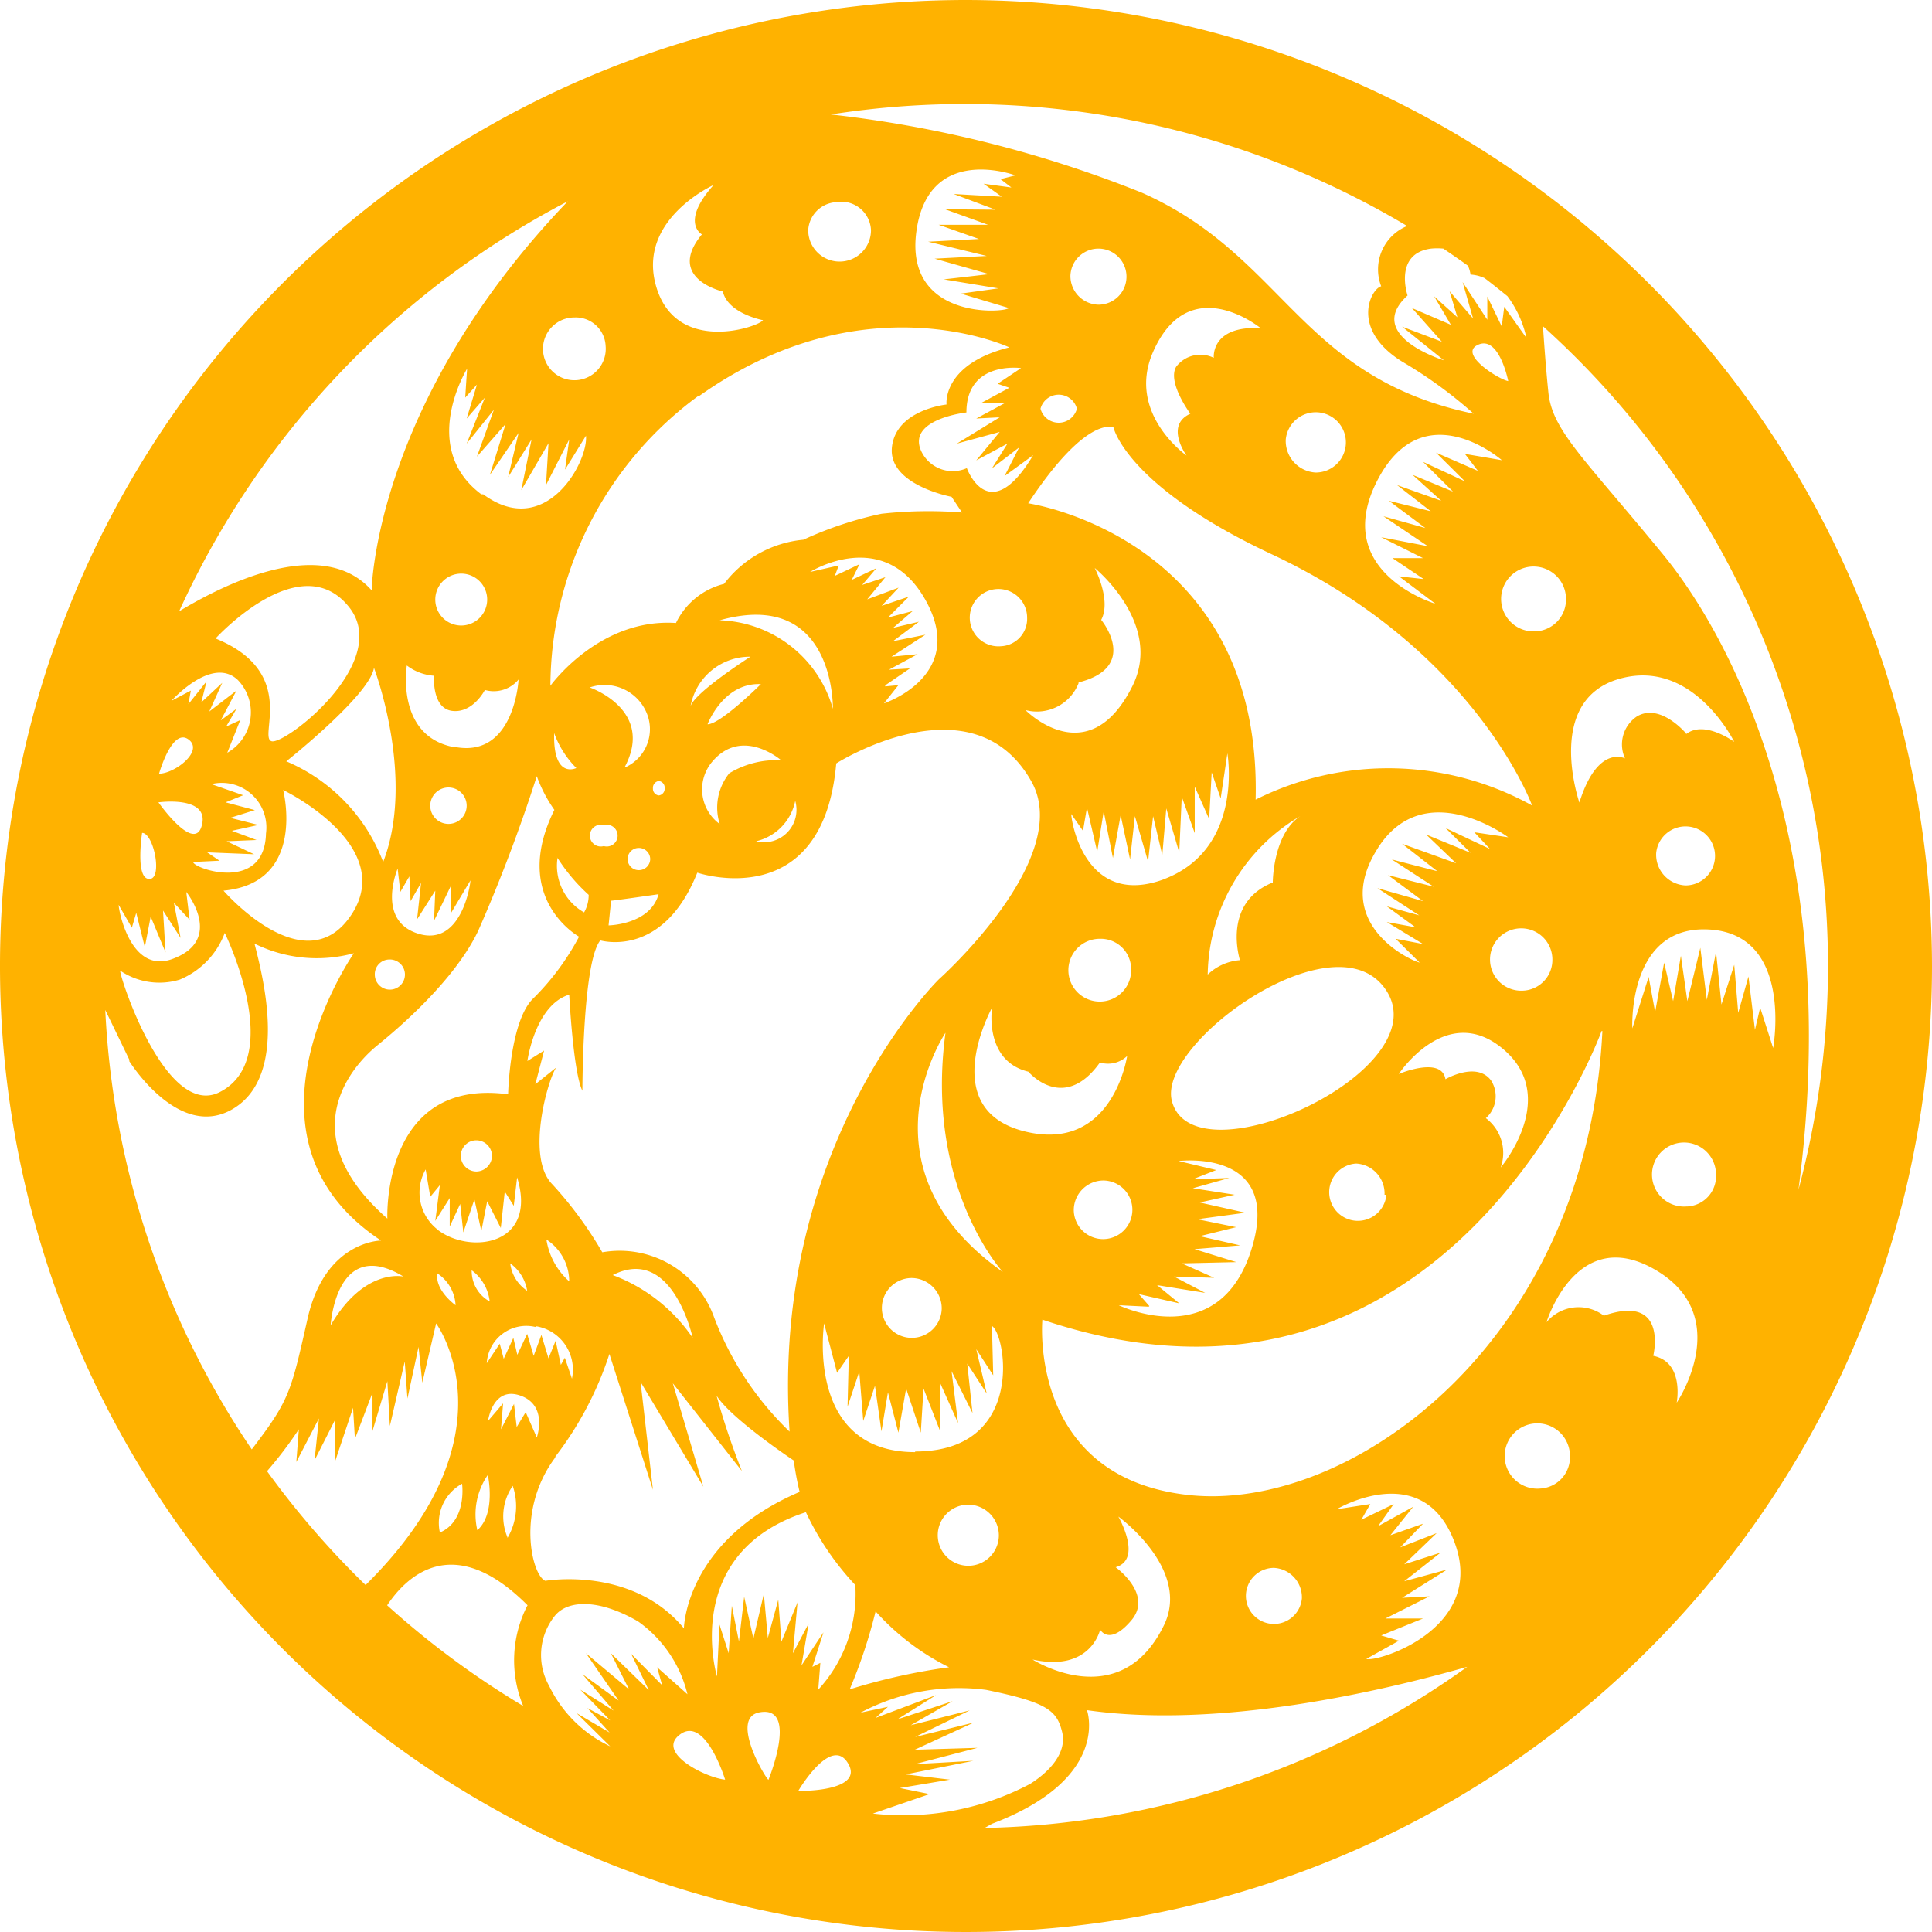 <svg xmlns="http://www.w3.org/2000/svg" viewBox="0 0 92.32 92.32"><defs><style>.cls-1{fill:#FFB200;}</style></defs><g id="Layer_2" data-name="Layer 2"><g id="Vector_Graphics" data-name="Vector Graphics"><path class="cls-1" d="M46.16,0A46.16,46.16,0,1,0,92.32,46.16,46.22,46.22,0,0,0,46.16,0ZM87.35,46.16a41.39,41.39,0,0,1-1.41,10.69c2.12-16-3-26.16-6.54-30.44-3.67-4.47-5.22-5.83-5.41-7.64-.12-1.16-.21-2.43-.26-3.18A41.14,41.14,0,0,1,87.35,46.16ZM20.93,58.77a2.24,2.24,0,0,1-.59-2.89l.22,1.31.46-.56-.22,1.71.69-1.09,0,1.36.5-1.08.15,1.36.53-1.58L23,58.83l.28-1.43.65,1.28.19-1.74.43.68.16-1.36c1,3.26-2.24,3.69-3.79,2.51Zm.84,3.6s-1-.71-.87-1.52a1.94,1.94,0,0,1,.87,1.52ZM70.15,12.71a1.58,1.58,0,0,1,.12.41,1.85,1.85,0,0,1,.67.17c.37.28.73.57,1.09.86a5.14,5.14,0,0,1,.91,2l-1.06-1.49-.12.94-.69-1.43v1.11l-1.18-1.8.5,1.74-1.12-1.3.37,1.24-1.11-1,.8,1.36-1.86-.8,1.43,1.61L67,15.61,69,17.22s-3.85-1.18-1.74-3.1c0,0-.68-2,1.12-2.24a3,3,0,0,1,.59,0c.41.28.82.56,1.22.85ZM79,64.79s.74-3-2.36-1.92a2,2,0,0,0-2.74.31s1.43-4.72,5.22-2.49,1,6.34,1,6.34.38-1.93-1.11-2.24Zm-5.41,6.34a1.56,1.56,0,1,1,1.43-1.55,1.5,1.5,0,0,1-1.43,1.55Zm7-13.48A1.53,1.53,0,1,1,82,56.13a1.45,1.45,0,0,1-1.37,1.52ZM82,45.48l-.44,2.3-.31-2.49-.62,2.55-.31-2.17-.37,2.17L79.52,46l-.43,2.36-.31-1.68L78,49.14s-.25-5,3.73-4.72,3,5.66,3,5.66l-.62-1.93-.25,1.06-.31-2.55-.49,1.74-.19-2.3L82.26,48,82,45.48Zm-2.86-4.72a1.41,1.41,0,1,1,1.4,1.55,1.47,1.47,0,0,1-1.4-1.55Zm1.43-5.71s-1.24-1.49-2.36-.81a1.61,1.61,0,0,0-.56,2s-1.31-.69-2.18,2.11c0,0-1.68-4.85,1.87-5.9s5.53,3,5.53,3-1.43-1.06-2.3-.37Zm-4,14.22c-.74,14.9-12.05,23-19.76,22.17s-7-8.38-7-8.38c19.33,6.52,26.72-13.79,26.72-13.79ZM66,78.15l2-.81h-1.8l2.11-1.06L67,76.35,69.15,75l-2.05.56,1.74-1.37-1.74.56,1.55-1.49-1.74.68L68,72.81l-1.56.55L67.53,72l-1.68.93.75-1.06-1.55.75.43-.75-1.61.25s4.16-2.48,5.65,1.62-3.73,5.71-4.23,5.53l1.56-.87L66,78.15Zm-3.79-1.77a1.34,1.34,0,1,1-1.34-1.46,1.41,1.41,0,0,1,1.34,1.46ZM43,85.44l2.39-.4-2.11-.25,3.23-.65-2.8.16,3-.78-3,.09,2.83-1.3L43.73,83l2.61-1.27-2.82.71,2-1.15-2.64.87L44.73,81l-2.89,1.09.59-.53-1.31.28a10,10,0,0,1,6-1.09c2.95.6,3.38,1,3.63,2s-.59,1.9-1.52,2.49a12.93,12.93,0,0,1-7.52,1.42l2.71-.93L43,85.44Zm-5.66-7-.15-2-.5,1.83-.19-2.11L36,78.3l-.44-2-.25,2.14-.34-1.71L34.82,79l-.44-1.37-.12,2.48s-1.77-5.9,4.25-7.85a13.34,13.34,0,0,0,2.36,3.48,6.75,6.75,0,0,1-1.77,5l.1-1.28-.38.19L39.35,78,38.3,79.58l.34-2L37.89,79l.22-2.43-.78,1.9Zm-.62,6.61c-.15-.09-1.89-3-.4-3.23,1.85-.31.4,3.23.4,3.23Zm-5-4.44-1.56-1.58L31,80.76,29.19,79l.87,1.73L28,79l1.56,2.26L27.83,80l1.49,1.74-1.59-1,1.43,1.47-1.09-.59,1.06,1.17-1.58-.93,1.61,1.59a6.15,6.15,0,0,1-2.92-2.89,3,3,0,0,1,.25-3.32c.62-.81,2.14-.84,4,.24a6,6,0,0,1,2.36,3.48L31.4,79.67l.28,1ZM24.56,67.09l-.62,1.21.1-1.24-.72.84s.22-1.68,1.55-1.21.78,2,.78,2l-.53-1.21-.43.71-.13-1.12Zm-.31,6.37A2.57,2.57,0,0,1,24.5,71a3,3,0,0,1-.25,2.49Zm1.34-10.09a2.1,2.1,0,0,1,1.74,2.51l-.34-1-.19.34-.25-1.15-.34.84-.34-1.12-.37,1-.31-1.05-.47,1-.19-.81-.46,1-.19-.72-.62.93a1.89,1.89,0,0,1,2.33-1.73Zm-1.21-3a2,2,0,0,1,.81,1.31,1.84,1.84,0,0,1-.81-1.31ZM40.13,9.64A1.42,1.42,0,0,1,41.62,11a1.5,1.5,0,0,1-3,0,1.42,1.42,0,0,1,1.49-1.34ZM33.54,11.2c-1.74,2.11,1,2.73,1,2.73.25,1.06,1.92,1.37,1.92,1.37-.18.31-4.1,1.67-5.09-1.56s2.73-4.9,2.73-4.9c-1.61,1.8-.56,2.36-.56,2.36Zm-4.6,5.34a1.5,1.5,0,1,1-1.49-1.37,1.43,1.43,0,0,1,1.49,1.37ZM17.76,28.21c-2.44-2.74-7.34-.12-9.2,1A41.45,41.45,0,0,1,27.13,9.62c-9.27,9.67-9.37,18.59-9.37,18.59Zm4.29-.8a1.24,1.24,0,1,1-1.25,1.24,1.24,1.24,0,0,1,1.25-1.24ZM10.3,30.51s4-4.39,6.34-1.55c2.18,2.61-3,6.64-3.66,6.46s1.3-3.29-2.68-4.91Zm.5,4.22.5-.86-.75.55L11.3,33,10,34l.62-1.37-1,.93.25-1L9,33.65,9.12,33l-.93.49s1.93-2.17,3.17-1a2.22,2.22,0,0,1-.5,3.48l.62-1.56-.68.31Zm-1.8.6c.77.55-.65,1.64-1.4,1.64,0,0,.62-2.2,1.4-1.64Zm.65,4.09c-.34,1.4-2.08-1.08-2.08-1.08S10,38,9.65,39.42Zm.84,1.71-.59-.4,2.24.09-1.31-.62,1.43-.06-1.18-.44,1.27-.28L11,39.08l1.18-.37-1.4-.37.84-.34-1.52-.53a2.13,2.13,0,0,1,2.61,2.36c-.07,2.86-3.48,1.67-3.48,1.36l1.24-.06ZM7.13,42c-.68,0-.34-2.2-.34-2.2.56,0,1,2.23.34,2.2ZM6.3,44.33l.21-.71.41,1.64L7.2,43.8l.71,1.71-.12-2,.84,1.31-.32-1.68.75.81L8.9,42.62s1.84,2.28-.65,3.2c-2,.75-2.58-2.3-2.58-2.58l.63,1.09Zm2.29,2.48a3.89,3.89,0,0,0,2.15-2.23s2.94,6-.25,7.61c-2.55,1.27-4.75-5.44-4.75-5.81a3.34,3.34,0,0,0,2.85.43Zm2.09-4.25c4-.37,2.85-4.81,2.85-4.81s5.39,2.6,3.3,5.9c-2.21,3.47-6.15-1.09-6.15-1.09Zm3-6.18s4-3.17,4.19-4.47c0,0,2,5.25.44,9.28a8.48,8.48,0,0,0-4.63-4.81Zm4.91,9.47a.72.72,0,1,1-.68.72.7.7,0,0,1,.68-.72ZM19,41.5l.13,1.12.43-.74.06,1.18.5-.87-.19,1.74.87-1.37L20.74,44l.81-1.68v1.31l.93-1.56c0,.19-.43,3.17-2.48,2.55s-1-3.11-1-3.11Zm1.56-3a.87.87,0,1,1,.87.87.87.87,0,0,1-.87-.87Zm1.18-2.79c-2.86-.5-2.3-3.91-2.3-3.91a2.42,2.42,0,0,0,1.3.49s-.12,1.56.87,1.68,1.56-1,1.56-1a1.54,1.54,0,0,0,1.61-.5s-.19,3.73-3,3.23ZM23,23.62c-3-2.24-.68-6-.68-6L22.23,19l.56-.62L22.3,20l.87-1L22.3,21.2l1.3-1.62-.81,2.24,1.37-1.56-.75,2.43,1.37-2-.5,2.11L25.4,21l-.49,2.42,1.3-2.24-.12,2L27.2,21,27,22.44,28,20.82c.12,1.25-1.93,5-4.91,2.8Zm10.4-4.69c7.89-5.61,14.83-2.33,14.83-2.33-3.23.81-3,2.73-3,2.73s-2.43.25-2.61,2.05,2.85,2.36,2.85,2.36l.5.75a20.35,20.35,0,0,0-3.85.06,17.63,17.63,0,0,0-3.73,1.24A5.38,5.38,0,0,0,34.6,27.9a3.49,3.49,0,0,0-2.3,1.87c-3.67-.25-6,3-6,3a17.27,17.27,0,0,1,7.11-13.88Zm14.83-.4-1.37.74H48L46.65,20l1.12-.06L45.72,21.2l2.05-.56L46.65,22l1.49-.8-.74,1.18,1.3-1L48,22.75l1.37-1c-2.12,3.54-3.17.62-3.17.62A1.66,1.66,0,0,1,44,21.51c-.62-1.49,2.18-1.8,2.18-1.8,0-2.49,2.61-2.12,2.61-2.12l-1.12.75.56.19Zm3.23,1a.9.9,0,0,1-1.74,0,.9.9,0,0,1,1.74,0Zm-.31-6.36a1.34,1.34,0,1,1,1.34,1.39,1.37,1.37,0,0,1-1.34-1.39Zm2.05,7.23s.56,2.8,7.58,6.09c9.74,4.57,12.43,12,12.43,12A14.16,14.16,0,0,0,60,38.21c.31-12.54-10.87-14.16-10.87-14.16,2.92-4.41,4.16-3.6,4.16-3.6ZM58,17.1a1.45,1.45,0,0,0-1.8.43c-.43.75.68,2.24.68,2.24-1.24.56-.18,2-.18,2s-2.86-2-1.62-4.91c1.72-4,5.16-1.18,5.16-1.18C57.84,15.55,58,17.1,58,17.1ZM61.44,21a1.44,1.44,0,1,1,1.43,1.58A1.51,1.51,0,0,1,61.44,21Zm10.38,1L70,21.69l.62.81-2-.87L70,23l-2-.93,1.43,1.42-1.93-.8,1.37,1.24-2.11-.75,1.61,1.25-2-.5,1.74,1.3-2-.56,2.12,1.43L66,25.67l2,1H66.54l1.49,1-1.18-.13,1.74,1.31s-5-1.49-2.8-5.84,6-1,6-1Zm-1.18-5.53c1-.44,1.43,1.74,1.43,1.74-.44-.07-2.43-1.31-1.43-1.74ZM71,53.43a1.4,1.4,0,0,0,.25-1.8c-.69-.93-2.18-.06-2.18-.06-.18-1.12-2.23-.25-2.23-.25s2.29-3.48,5-1.18-.13,5.65-.13,5.65A2.08,2.08,0,0,0,71,53.43Zm-15-.81c-.74-2.79,7.89-8.94,10.25-5.28,2.49,3.86-9.21,9.18-10.25,5.28Zm10.25,4.47A1.37,1.37,0,1,1,64.8,55.6a1.43,1.43,0,0,1,1.36,1.49ZM43.73,69.39c-5.28,0-4.35-6.15-4.35-6.15L40,65.6l.56-.81-.06,2.43.56-1.68.19,2.36.56-1.68.31,2.18.31-1.87.5,1.93.37-2.11L44,68.46l.13-2.11.8,2.05V66.1L45.78,68l-.31-2.48,1,2-.25-2.36.93,1.43-.5-2.12.81,1.25-.06-2.36c.68.43,1.61,6-3.67,6Zm4,4a1.46,1.46,0,1,1-1.46-1.49,1.47,1.47,0,0,1,1.46,1.49Zm.19-12.61c-7.09-5-2.74-11.43-2.74-11.43-1,7.39,2.74,11.43,2.74,11.43ZM45,62.53a1.43,1.43,0,1,1-1.43-1.46A1.45,1.45,0,0,1,45,62.53ZM47.4,48.21s-.37,2.49,1.74,3c0,0,1.68,2,3.42-.44a1.32,1.32,0,0,0,1.3-.31s-.68,4.66-4.91,3.6-1.55-5.9-1.55-5.9Zm4.1-15.59c3-.74,1.12-3,1.12-3,.5-.93-.31-2.48-.31-2.48s3.29,2.67,1.8,5.65C52,37,49,33.93,49,33.93a2.14,2.14,0,0,0,2.55-1.31Zm-3.67-1.74a1.37,1.37,0,1,1,1.25-1.36,1.31,1.31,0,0,1-1.25,1.36Zm11.44,15a2.5,2.5,0,0,0-1.56.69A8.93,8.93,0,0,1,62.13,39c-1.31.87-1.31,3.17-1.31,3.17-2.49,1-1.55,3.78-1.55,3.78ZM55.66,42c-3.79,1.43-4.47-2.73-4.47-3.1l.56.8.19-1.11.49,2.11.31-1.93L53.18,41l.37-2.05L54,41.07,54.23,39l.63,2.17L55.1,39l.44,1.86.19-2.23.62,2.11.12-2.67.62,1.74V37.59l.69,1.55.12-2.23.43,1.24L58.65,36s.8,4.53-3,6Zm-1.61,4.29a1.5,1.5,0,1,1-1.49-1.43,1.45,1.45,0,0,1,1.49,1.43ZM52.74,56.41a1.4,1.4,0,1,1-1.43,1.4,1.42,1.42,0,0,1,1.43-1.4Zm2.18,6-.5-.57,1.93.44-1.06-.87,2.3.37L56.1,61l1.92.06-1.55-.69,2.61-.06-2-.62,2.18-.18-1.93-.44,1.74-.43-1.86-.38,2.3-.31-2.18-.49L59,57.09l-2-.31,1.74-.49L57,56.35l1.12-.44-1.8-.43s5-.64,3.48,4.22c-1.56,5-6.34,2.67-6.34,2.67l1.43.07ZM65.85,40.51c2.24-3.48,6.22-.5,6.22-.5l-1.62-.24.75.8-2.12-1,1.19,1.18-2.12-.87,1.43,1.37L67,40.32l1.68,1.31-2.17-.56,2,1.3-2.18-.55L68,43.06l-2.18-.62,2,1.3-1.55-.43,1.37,1-1.37-.25L68,45.11l-1.31-.25L67.84,46c-.68-.19-4.22-2-2-5.47Zm6.87,6.83a1.49,1.49,0,1,1,1.46-1.49,1.47,1.47,0,0,1-1.46,1.49ZM47.77,8.53l.56.43L47,8.78l.87.62-2.3-.13,2,.75L45.16,10l2.05.74H44.85l1.93.68-2.43.13,2.8.68-2.49.13,2.61.74-2.17.25,2.61.43-1.8.25,2.3.69c-.25.24-5,.55-4.42-3.67s4.73-2.67,4.73-2.67l-.75.19ZM42.3,32.75l1.18-.81-1,.06,1.37-.74-1.25.12,1.62-1.05-1.55.31,1.24-.93L42.68,30l.93-.8-1.18.31,1-1-1.3.44.81-.87-1.5.56.87-1.06-1.11.37.68-.8-1.18.56.37-.75-1.18.56.19-.5-1.37.31s3.54-2.23,5.53,1.37-2,4.91-2,4.91l.69-.87-.63.06Zm-7.89,6.64a2.05,2.05,0,0,1-.37-3c1.43-1.68,3.29-.06,3.29-.06a4.33,4.33,0,0,0-2.48.62,2.61,2.61,0,0,0-.44,2.48ZM33,33.74a2.88,2.88,0,0,1,2.86-2.36S33.23,33.06,33,33.74Zm3.36-1.05s-1.93,1.92-2.55,1.92c0,0,.75-2,2.55-1.92ZM38,38.27a1.55,1.55,0,0,1-1.87,1.93A2.49,2.49,0,0,0,38,38.27Zm-3.61-8.63c5.53-1.55,5.41,4.23,5.41,4.23a5.82,5.82,0,0,0-5.41-4.23Zm-4.53,7c1.43-2.73-1.68-3.79-1.68-3.79A2.18,2.18,0,0,1,30.87,34a2,2,0,0,1-1,2.67Zm1.21,4.41a.54.54,0,0,1-.55.53.53.53,0,1,1,0-1.06.54.54,0,0,1,.55.53Zm-2.22-1.62a.52.52,0,1,1,0,1,.52.52,0,1,1,0-1Zm.35,3.61c.13,0,2.27-.31,2.27-.31-.4,1.46-2.39,1.49-2.39,1.49l.12-1.18Zm2-5.37a.33.33,0,0,1,.28-.35.32.32,0,0,1,.28.35.32.32,0,0,1-.28.34.32.32,0,0,1-.28-.34Zm-4.72-2.64a4.55,4.55,0,0,0,1.06,1.67s-1.12.56-1.06-1.67Zm.12,5.9a8.52,8.52,0,0,0,1.53,1.83,1.67,1.67,0,0,1-.22.84A2.56,2.56,0,0,1,26.64,41Zm2.06,4s3,.93,4.66-3.23c0,0,6,2.05,6.64-5.22,0,0,6.52-4.14,9.33.87,2.05,3.67-4.42,9.44-4.42,9.44s-8.07,7.89-7.14,21.62a14.94,14.94,0,0,1-3.61-5.47,4.79,4.79,0,0,0-5.34-3.1A18.49,18.49,0,0,0,26.4,56.6c-1.31-1.31-.19-5.1.18-5.59l-1,.8L26,50.2l-.8.5s.37-2.68,2-3.17c0,0,.19,3.73.63,4.59,0,0,0-6.21.87-7.2Zm4.44,19a8,8,0,0,0-3.82-3c2.86-1.46,3.82,3,3.82,3Zm-5.9-2.7a3.35,3.35,0,0,1-1.09-2,2.4,2.4,0,0,1,1.09,2Zm-4.66-.53a2.15,2.15,0,0,1,.86,1.49,1.66,1.66,0,0,1-.86-1.49Zm.77,9.78s.41,1.83-.5,2.64a3.31,3.31,0,0,1,.5-2.64Zm3.2-.84a16.33,16.33,0,0,0,2.61-4.94l2.08,6.49-.59-5.15,3,5-1.46-4.94,3.3,4.19a35,35,0,0,1-1.21-3.6c.71,1.12,3.69,3.1,3.69,3.1a14.31,14.31,0,0,0,.28,1.5c-5.47,2.33-5.53,6.52-5.53,6.52-2.48-3-6.62-2.27-6.62-2.27-.65-.25-1.42-3.41.5-5.93Zm6,13.23c1.21-.87,2.14,2.17,2.14,2.17-.93-.09-3.35-1.3-2.14-2.17Zm8,1.37c.81,1.3-2,1.36-2.36,1.33,0,0,1.55-2.64,2.36-1.33Zm.09-3.51A24.37,24.37,0,0,0,41.84,77a11.73,11.73,0,0,0,3.51,2.67,29.07,29.07,0,0,0-4.76,1.06Zm8.74-1.43c2.79.62,3.23-1.43,3.23-1.43s.43.81,1.49-.44-.75-2.54-.75-2.54c1.31-.38.13-2.42.13-2.42s3.5,2.52,2.17,5.21c-2.11,4.29-6.27,1.62-6.27,1.62Zm24-49.13a1.55,1.55,0,1,1,1.49-1.55,1.52,1.52,0,0,1-1.49,1.55ZM66,13.68c-.5.13-1.49,2.05,1,3.6a21.37,21.37,0,0,1,3.42,2.49c-8.33-1.74-9-7.52-15.85-10.56A56.82,56.82,0,0,0,39.7,5.47,41.24,41.24,0,0,1,67.24,10.8,2.24,2.24,0,0,0,66,13.68Zm-59.84,37s2.39,3.88,5,2.29,1.43-6.21,1-7.88a6.71,6.71,0,0,0,4.75.46s-6.15,8.82,1.3,13.73c0,0-2.67,0-3.51,3.72-.8,3.54-.86,3.89-2.67,6.26a40.93,40.93,0,0,1-7-21l1.17,2.42ZM19.28,61s-1.86-.44-3.48,2.33c0,0,.25-4.29,3.48-2.33Zm-.77-2.77c-5.16-4.53-.81-8-.5-8.26s3.57-2.82,4.84-5.49a76.5,76.5,0,0,0,2.8-7.39,6.81,6.81,0,0,0,.84,1.61c-2.11,4.25,1.18,6.06,1.18,6.06a12.16,12.16,0,0,1-2.24,3c-1.08,1.15-1.15,4.53-1.15,4.53-6.05-.81-5.77,5.93-5.77,5.93Zm5-3a.76.76,0,0,1-.75.75.75.75,0,0,1-.74-.75.74.74,0,0,1,.74-.74.75.75,0,0,1,.75.74Zm-2.49,18a2.13,2.13,0,0,1,1.06-2.33s.25,1.77-1.06,2.33Zm4.17,3.51A5.72,5.72,0,0,0,25,81.52a41.38,41.38,0,0,1-6.5-4.81c.89-1.34,3.13-3.6,6.71,0ZM47.4,87.15c5.72-2.17,4.54-5.43,4.54-5.43,6.27.9,13.92-.86,18.17-2.07a41,41,0,0,1-23.06,7.7l.35-.2ZM12.76,70.3a19.47,19.47,0,0,0,1.52-2l-.12,1.56,1.08-2.08-.21,2L16,67.87v2l.87-2.6.09,1.49.84-2.21v1.83L18.51,66l.12,2.14.71-3.08.13,1.77L20,64.36l.18,1.71.66-2.83s3.92,5.3-3.37,12.5a41.4,41.4,0,0,1-4.71-5.44Z"/></g></g></svg>